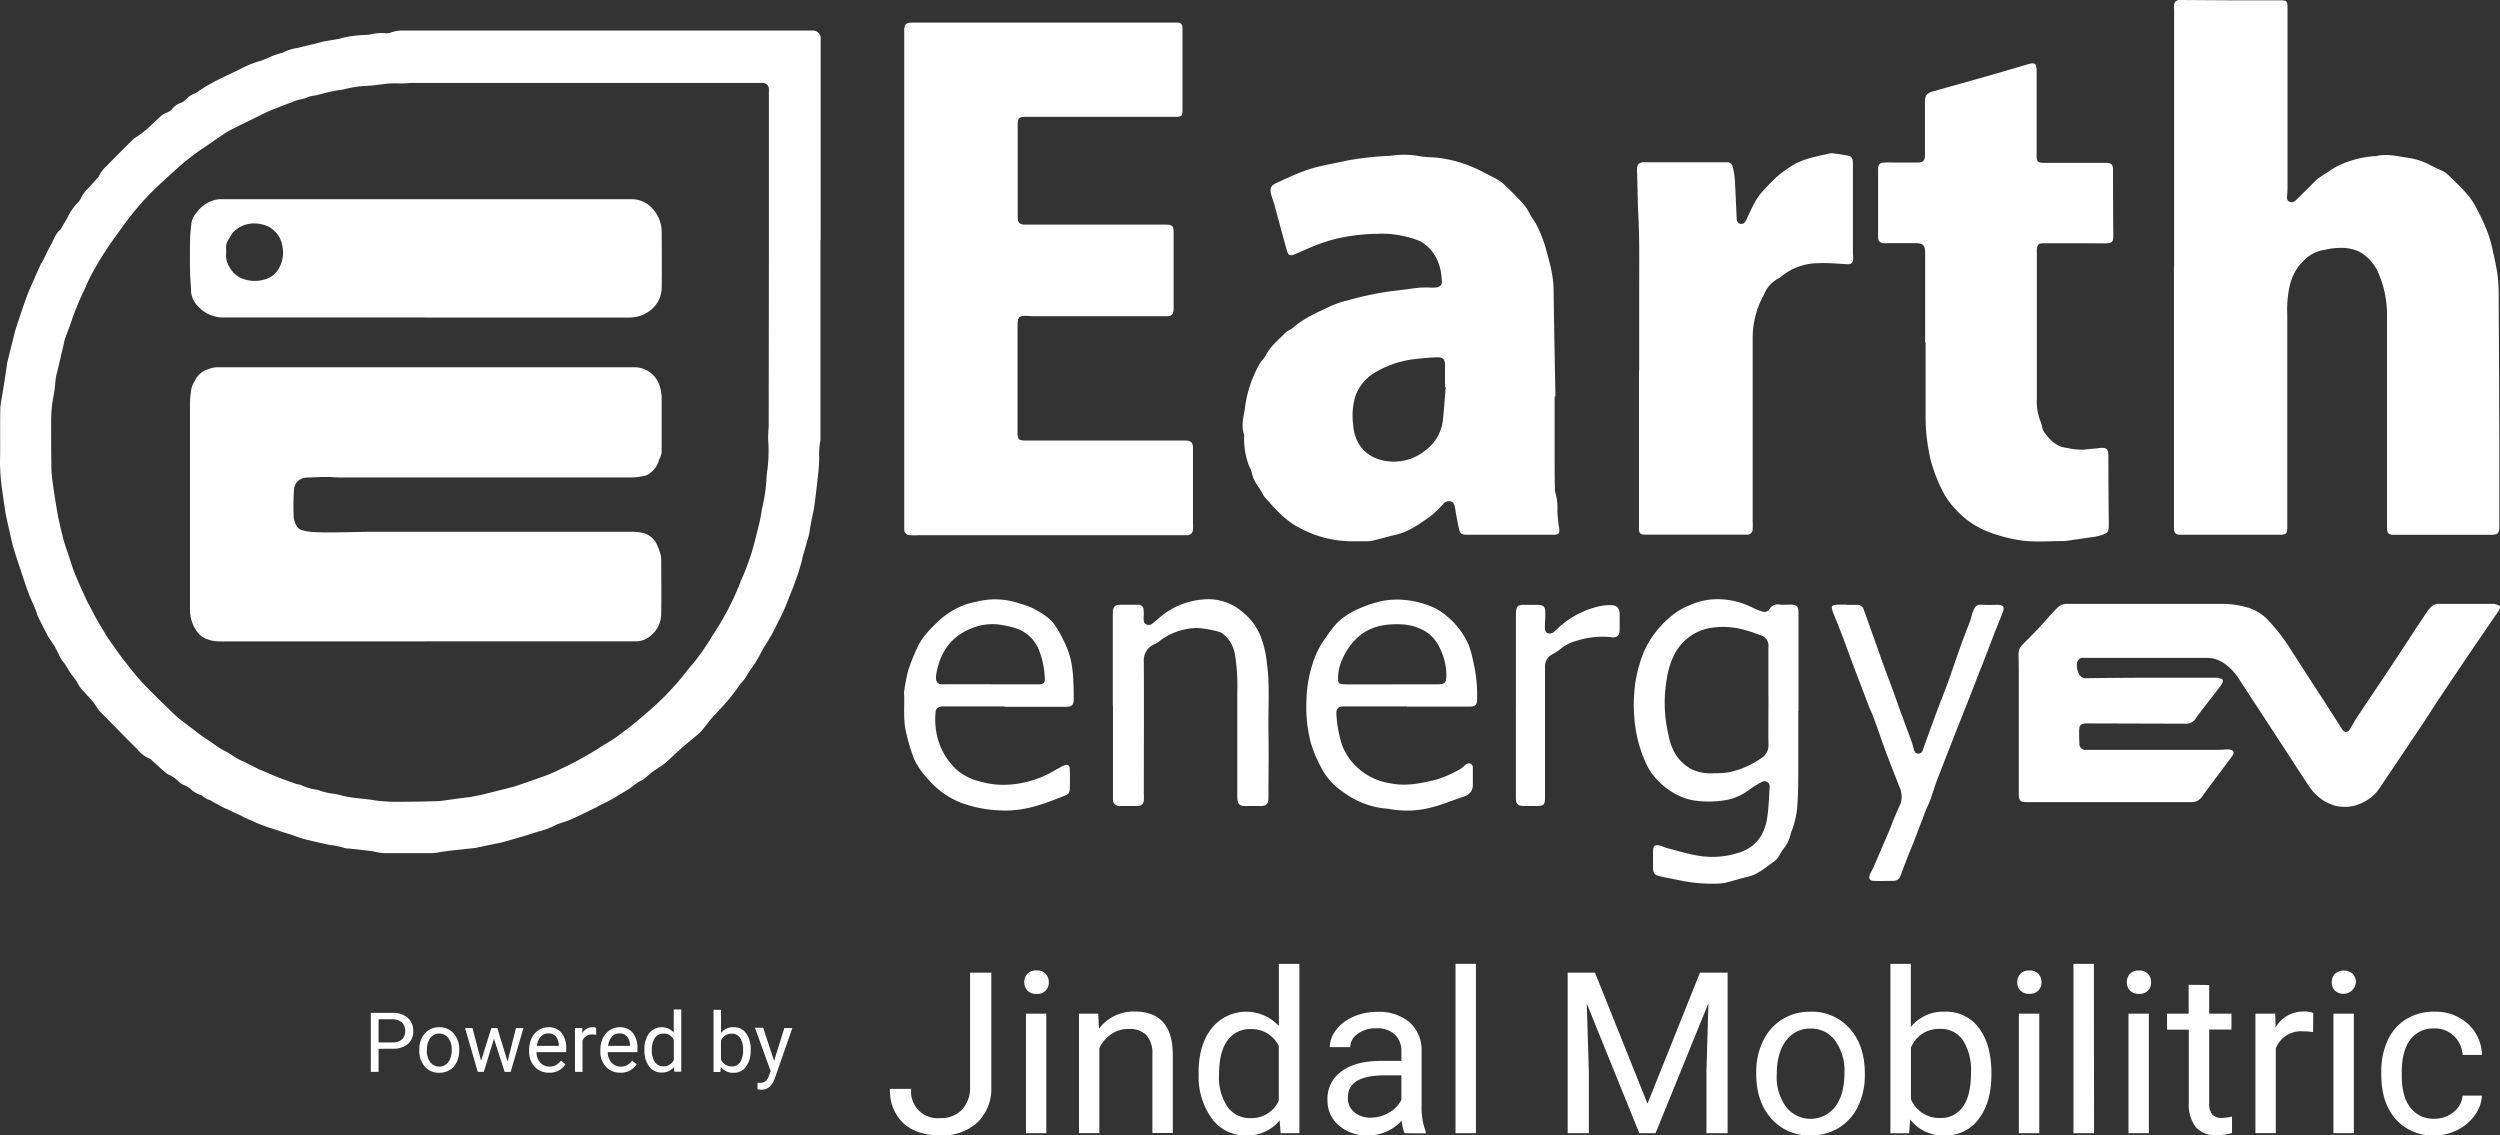 <?xml version="1.0" encoding="UTF-8"?>
<svg data-bbox="0 0 542.568 246.433" viewBox="0 0 542.57 246.43" xmlns="http://www.w3.org/2000/svg" data-type="color">
    <rect x="0" y="0" width="542.57" height="246.43" fill="#333333" stroke="none"/>
    <g>
        <path d="M178.06 52.09V94.7c.02.39 0 .79-.06 1.18-.2 1.16-.27 2.34-.21 3.51-.02 1.23-.1 2.46-.25 3.68-.24 2.24-.49 4.48-.8 6.71-.15 1.14-.45 2.26-.67 3.39-.11.56-.2 1.13-.3 1.7-.04.36-.09.72-.17 1.08-.48 1.75-1 3.48-1.48 5.22v.15c-.41 1.64-.92 3.26-1.52 4.85-.22.7-.48 1.39-.78 2.06-.57 1.43-1.11 2.88-1.74 4.29-.55 1.24-1.19 2.44-1.8 3.66-.31.64-.62 1.28-1 1.9s-.69 1.16-1.05 1.74c-.12.2-.28.38-.39.58-.6 1.08-1.14 2.19-1.79 3.23s-1.59 2.2-2.22 3.41c-.33.47-.7.92-1.1 1.33a46.167 46.167 0 0 1-4.14 5.21c-.48.48-.91 1-1.4 1.48-1.44 1.41-2.38 3.26-4 4.55-1 .82-2 1.64-3 2.51-1.27 1.12-2.5 2.31-3.77 3.44-.4.33-.83.64-1.27.91-.55.38-1.13.74-1.67 1.15s-1.08.91-1.63 1.36c-.09.09-.2.17-.32.23-.91.44-1.76 1-2.53 1.67-1 .73-2.18 1.3-3.22 2-1.05.65-2.14 1.22-3.27 1.71-.53.27-1 .6-1.58.86-1.65.81-3.29 1.62-5 2.37-.8.37-1.67.61-2.5.9-.23.07-.45.15-.66.25-1.06.58-2.18 1.03-3.35 1.34-1.31.36-2.6.81-3.9 1.2-1.46.43-2.91.85-4.38 1.25-.65.18-1.32.29-2 .43l-3.46.72c-.15.05-.3.08-.46.11l-5.46.59c-.7.08-1.39.2-2.09.29-.61.13-1.23.21-1.86.25H83.28c-.67-.05-1.34-.16-2-.31-.13-.02-.26-.06-.38-.1l-5.3-.6c-.26.01-.53-.02-.78-.09-1.02-.32-2.07-.54-3.14-.65-1.9-.42-3.79-.81-5.67-1.31-1.31-.35-2.56-.9-3.87-1.27s-2.47-.85-3.72-1.2c-1.37-.45-2.7-.98-4-1.61-.44-.18-.87-.36-1.3-.56s-.54-.31-.83-.44c-1-.46-2.07-.92-3.07-1.45-.12-.06-.27-.06-.38-.12L46.16 174c-.19-.14-.39-.26-.61-.35-.6-.19-1.16-.51-1.63-.92a.928.928 0 0 0-.42-.21c-.82-.27-1.57-.73-2.18-1.34-.38-.31-.81-.56-1.27-.75-.47-.17-.9-.43-1.25-.78a6.487 6.487 0 0 0-2.1-1.49c-.33-.16-.64-.36-.91-.61-1-.84-1.9-1.71-2.86-2.57-.11-.14-.26-.26-.43-.33a6.41 6.41 0 0 1-2.66-2c-2.65-2.62-5.24-5.3-7.86-7.94a9.51 9.51 0 0 1-1.4-1.87c-.47-.66-1-1.28-1.58-1.84-.34-.4-.69-.79-1.06-1.16-.5-.55-.91-1.17-1.23-1.84-.34-.53-.71-1.03-1.12-1.5-.31-.45-.59-.92-.88-1.38-.25-.45-.54-.89-.85-1.3-.4-.48-.73-1-1-1.56-.59-1.34-1.33-2.61-2.21-3.78a3.44 3.44 0 0 1-.42-.75c-.64-1.23-1.26-2.47-1.89-3.7-.08-.14-.15-.28-.2-.43-.44-1.6-1.26-3.1-1.84-4.6-.69-1.81-1.28-3.66-1.89-5.49-.49-1.47-1-2.94-1.42-4.41-.14-.42-.26-.85-.36-1.28-.43-1.87-.85-3.73-1.26-5.6-.14-.61-.23-1.23-.32-1.85-.18-1.17-.35-2.33-.5-3.5-.34-2.12-.52-4.26-.55-6.4.07-3.85 0-7.7.06-11.56 0-.33.02-.67.07-1 .18-1.34.43-2.6.63-3.85.27-1.63.5-3.26.75-4.89 0-.29.09-.57.15-.85l1.5-6c.25-1 .57-1.9.88-2.85.58-1.71 1.14-3.43 1.77-5.12.47-1.25 1-2.46 1.56-3.69.41-1 .84-1.91 1.27-2.86.04-.12.09-.24.15-.36.85-1.3 1.37-2.77 2.15-4.1.68-1.16 1-2.52 2.11-3.46.19-.22.34-.47.46-.73.3-.51.6-1 .91-1.54.06-.09.12-.18.17-.27.58-1.3 1.4-2.47 2.41-3.47.17-.19.32-.41.44-.64.41-.88.98-1.68 1.68-2.35.68-.73 1.35-1.47 2-2.2.15-.15.28-.32.37-.51.41-.83.97-1.57 1.67-2.17C25.1 34 27 32.09 29 30.15c.32-.25.65-.47 1-.67.69-.52 1.41-1 2-1.57 1-.92 2-1.9 3.06-2.83.3-.25.64-.44 1-.57.5-.17.95-.46 1.3-.85.51-.65 1.21-1.13 2-1.38.36-.15.69-.38.94-.68a5.5 5.5 0 0 1 2-1.32c.36-.18.69-.39 1-.64.53-.34 1-.68 1.58-1s.78-.44 1.16-.65c.07 0 .13-.11.19-.14l3-1.48 2.77-1.3c1.42-.78 2.93-1.4 4.49-1.85.84-.27 1.65-.6 2.44-1 .63-.25 1.28-.45 1.92-.66.15-.05.34 0 .46-.11 1.05-.53 2.18-.89 3.35-1.06 1.59-.42 3.21-.75 4.79-1.19s3.53-.54 5.22-1.06c1.48-.32 2.99-.5 4.5-.55.44 0 .89-.06 1.32-.15 1.1-.25 2.24-.33 3.36-.21.4 0 .79-.07 1.15-.23.77-.26 1.58-.38 2.4-.37h88.86c.94-.08 1.77.62 1.85 1.56v.02c.01.1.01.21 0 .31V52.1h-.05Zm-11.19 4.56V20c.02-.26.02-.53 0-.79a1.37 1.37 0 0 0-1.19-1.21 7.37 7.37 0 0 0-.94 0H89.52c-1 0-1.94.17-2.9.1-1.13-.05-2.25 0-3.37.15-1.2.13-2.39.33-3.59.38-1.6.06-3.19.29-4.74.69-.7.18-1.44.23-2.16.37s-1.38.29-2.06.46l-2.12.54c-.53.06-1.06.16-1.58.31-.61.3-1.27.5-1.94.61-.24.03-.47.09-.69.17-1.44.55-2.88 1.09-4.32 1.66-.73.28-1.45.58-2.17.9s-1.5.73-2.24 1.1c-1.72.84-3.44 1.67-5.14 2.53-.69.35-1.36.73-2 1.16-1.26.87-2.5 1.71-3.7 2.55-.8.54-1.62 1.06-2.39 1.65-1.17.89-2.35 1.77-3.43 2.75-2.24 2-4.47 4-6.61 6.16-1.41 1.46-2.75 3-4 4.6-1.28 1.59-2.4 3.3-3.63 4.93A73.325 73.325 0 0 0 20.17 59c-.6 1.07-1.13 2.17-1.59 3.31A65.456 65.456 0 0 0 15.74 69c-.48 1.52-1.09 3-1.63 4.49-.08.25-.14.5-.18.76-.47 2-.93 4-1.4 6-.14.58-.32 1.16-.41 1.76-.17 1.24-.21 2.51-.46 3.73-.38 1.9-.57 3.84-.56 5.78 0 3.46 0 6.92.06 10.38.06 1.12.17 2.24.35 3.35.11.86.24 1.72.37 2.57.22 1.37.45 2.74.69 4.1.11.62.26 1.23.4 1.84s.29 1.44.51 2.13c.33 1.48.78 2.94 1.34 4.35v.07c.47 1.41.88 2.85 1.44 4.23.79 1.94 1.68 3.84 2.54 5.74.3.64.68 1.24 1 1.88.84 1.68 1.77 3.32 2.78 4.91.26.42.48.87.76 1.28 1.1 1.56 2.17 3.15 3.34 4.66 1.31 1.7 2.63 3.41 4.09 5 2.17 2.3 4.47 4.49 6.73 6.72.6.58 1.24 1.13 1.9 1.64l3.94 3c.88.65 1.81 1.25 2.72 1.86.83.63 1.7 1.2 2.62 1.7 1.48.69 2.69 1.84 4.25 2.36.1 0 .18.11.28.15 1 .53 2 1 3.06 1.57.1.01.21.04.3.09 1.25.53 2.49 1.09 3.75 1.59s2.75 1 4.12 1.49c.15.04.31.06.46.08.16.02.31.07.46.13 1.08.53 2.25.86 3.45 1 .38.07.74.26 1.12.37.57.15 1.16.3 1.75.41.65.07 1.29.18 1.93.32 2.48.77 5.08.74 7.6 1.19 1.82.26 3.65.37 5.49.33 2.73 0 5.45-.06 8.18-.13.7-.04 1.41-.12 2.1-.24l2.8-.38c.86-.11 1.72-.19 2.57-.34 1.08-.2 2.16-.42 3.22-.69 2-.49 4-1 6-1.52h.07l3.56-1.24c1.33-.47 2.68-.91 4-1.44s2.48-1.13 3.7-1.72c.88-.42 1.74-.85 2.59-1.32s1.91-1.07 2.86-1.63c.61-.35 1.2-.73 1.79-1.11.25-.19.52-.36.79-.52 1.58-.86 3.08-1.87 4.48-3 2-1.42 3.79-3.05 5.65-4.62 2.11-1.84 4.1-3.83 5.93-5.95.94-1.05 1.79-2.19 2.68-3.29.33-.4.7-.77 1-1.18 1.33-1.68 2.56-3.44 3.68-5.27.88-1.46 1.85-2.86 2.66-4.36 1.43-2.5 2.67-5.1 3.71-7.79.27-.76.67-1.48.95-2.24.55-1.47 1.12-2.94 1.56-4.44.56-1.9 1-3.84 1.5-5.77.21-.81.35-1.64.5-2.46.07-.36.09-.73.18-1.09.44-1.78.73-3.59.87-5.42.07-.76.09-1.52.18-2.27.34-2.32.43-4.66.27-7-.03-.39-.03-.79 0-1.18 0-.73.1-1.46.1-2.19l.04-35.55Z" fill="#ffffff" data-color="1"/>
        <path d="M92.47 139.2H47.41c-.88-.03-1.76-.2-2.58-.52a4.592 4.592 0 0 1-2.39-2.1 7.918 7.918 0 0 1-1.21-4.31V87.61c.01-1.1.12-2.19.31-3.27.14-.53.35-1.04.63-1.51a.38.38 0 0 0 .09-.13 4.571 4.571 0 0 1 3-2.59c.55-.23 1.14-.37 1.74-.4h90.84a5.68 5.68 0 0 1 5.16 3.6c.39 1.01.59 2.07.6 3.15v11c.04.69-.1 1.38-.41 2-.08.14-.15.28-.18.44a5.153 5.153 0 0 1-2 2.82c-.29.25-.63.43-1 .52-.99.22-1.99.35-3 .39H74.06c-.84 0-1.68-.08-2.51-.11h-1.73l-2.67.1c-.31 0-.63.03-.94.07a2.751 2.751 0 0 0-2.41 2.72c-.13 1.96-.15 3.92-.06 5.88.09.68.32 1.33.67 1.91.19.34.49.61.85.75.65.23 1.32.38 2 .45 1 .11 2 .1 3.06.15h.79c3.51 0 7-.14 10.53-.14h55.44c.87-.01 1.73.08 2.57.29 1.36.37 2.47 1.35 3 2.66.26.57.47 1.17.65 1.77.13.4.19.82.2 1.24 0 3.9.08 7.81 0 11.71a6.194 6.194 0 0 1-3 5.41c-.72.45-1.54.68-2.39.69H92.47v.02Z" fill="#ffffff" data-color="1"/>
        <path d="M92.44 68.9H48.72A7.35 7.35 0 0 1 43 66.49a5.01 5.01 0 0 1-1.54-3.26c0-1.39-.19-2.77-.21-4.16-.04-2.28-.04-4.56 0-6.84 0-1.28.17-2.56.29-3.84.14-.81.51-1.55 1.06-2.16a6.988 6.988 0 0 1 4.4-2.91c.41-.07.83-.1 1.25-.09h88.63c1.68-.05 3.31.59 4.5 1.79a7.608 7.608 0 0 1 2.23 5.34c0 3.9.06 7.81 0 11.71.09 2.14-.91 4.19-2.66 5.43-1.24.9-2.72 1.39-4.25 1.41H92.44Zm-31-14.13c-.03-.78-.16-1.55-.38-2.3a5.866 5.866 0 0 0-2.57-3.16c-.83-.44-1.74-.71-2.68-.79a6.45 6.45 0 0 0-5.17 1.83c-.2.2-.36.44-.49.69-.17.27-.29.57-.48.82-.44.6-.65 1.33-.6 2.07.02.37.02.73 0 1.1-.08 1.14.23 2.27.9 3.2.55.93 1.37 1.67 2.35 2.13 1.71.72 3.62.8 5.38.21a4.997 4.997 0 0 0 3-2.66c.49-.97.74-2.05.73-3.14h.01Z" fill="#ffffff" data-color="1"/>
        <path d="M471.84 58V2.07c-.03-.32-.03-.63 0-.95 0-.61.49-1.11 1.1-1.12h.22l10.9.07h11.15c1 .05 1.19.23 1.24 1.2v39.67c0 .56-.05 1.12-.09 1.68s0 .9.48 1.13c.44.23.98.14 1.33-.21.12-.1.23-.21.34-.33 1.42-1.4 2.84-2.8 4.25-4.21.78-.61 1.6-1.16 2.46-1.65.99-.74 2.07-1.35 3.22-1.82 2.21-.93 4.55-1.48 6.94-1.65.12.02.24.02.36 0 2.19-.58 4.34 0 6.48.31 1.71.2 3.37.7 4.9 1.48 1 .55 2.08 1 3.1 1.49.42.23.81.51 1.15.85 1.42 1.4 2.89 2.76 4.2 4.27.79.95 1.46 2 2 3.11.86 1.62 1.63 3.29 2.3 5 .48 1.3.86 2.64 1.13 4 .41 1.82.82 3.66 1.07 5.52.16 1.47.23 2.94.21 4.42.06 10.5.11 21 .14 31.51v18.33c0 1.61-.26 1.89-1.86 1.89h-21.21c-.89 0-1.22-.31-1.3-1.2V68.37c.01-3.2-.65-6.37-1.95-9.3a9.661 9.661 0 0 0-4.1-4.47c-1.16-.52-2.42-.8-3.7-.81-1.01 0-2.01.08-3 .26-.2 0-.39.13-.59.14a7.862 7.862 0 0 0-4.71 2.34 10.73 10.73 0 0 0-3 5.24c-.5 2.09-.7 4.25-.6 6.4v46.25c0 1.37-.22 1.63-1.58 1.63h-21.66c-.89 0-1.24-.3-1.35-1.16V58h.03Z" fill="#ffffff" data-color="1"/>
        <path d="M196.24 60.36v-54c.06-1.07.38-1.39 1.48-1.45h57.74c.86 0 1.15.31 1.17 1.17s0 1.92 0 2.87v15.2c0 .93-.29 1.2-1.24 1.2h-32.83c-1.42 0-1.69.25-1.69 1.66v20.11c0 1.25.39 1.63 1.66 1.63h30.55c1.34 0 1.62.31 1.63 1.63v16.89c-.08 1-.45 1.35-1.44 1.36h-28.4c-.64.01-1.28-.01-1.91-.07-1.81-.07-2.13.24-2.12 2v23.35c0 1.44.25 1.7 1.78 1.7h34.62c1.22 0 1.68.42 1.67 1.64v16.16c.04.48.04.96 0 1.44.03.69-.5 1.28-1.19 1.31h-58.43c-.56.04-1.11.04-1.67 0-.69.06-1.31-.44-1.38-1.13V60.36Z" fill="#ffffff" data-color="1"/>
        <path d="M337.4 86v13.8c0 2.08 0 4.15.06 6.23-.02.28.01.55.09.82.38 1.35.53 2.75.45 4.15.06 1.2.18 2.39.37 3.57.16 1.16-.06 1.48-1.21 1.48h-18.9c-1 0-1.39-.23-1.61-1.23-.33-1.52-.6-3-.86-4.58-.1-.62-.24-1.19-.91-1.42-.59-.17-1.23.03-1.62.51-.79.9-1.64 1.74-2.56 2.51-2.42 1.74-4.83 3.54-7.83 4.23-1.63.38-3.24.85-4.87 1.24-.47.1-.94.16-1.42.16h-3c-4.01.02-7.96-.97-11.48-2.88-3.25-1.63-5.48-4.32-7.82-6.93-.76-1.74-2.29-3.08-2.58-5.08-.19-.57-.42-1.12-.7-1.65-.68-1.9-1.02-3.91-1-5.93.04-.23.04-.48 0-.71-.76-2.17.06-4.25.27-6.37a26.41 26.41 0 0 1 3-8.79c.17-.31.38-.61.61-.88.27-.29.52-.6.73-.94 1-2.1 2.8-3.47 4.33-5.07.46-.48 1.18-.68 1.69-1.12 2.34-2.07 5.18-3.28 8-4.61 1.23-.57 2.52-1.01 3.84-1.32 3.1-.88 6.26-1.55 9.46-2 2.06-.2 4.11-.54 6.17-.76.88-.05 1.75-.05 2.63 0 .4 0 .8-.02 1.19-.08.62-.08 1.07-.64 1-1.27V61c-.15-3.43-1.26-6.4-4.26-8.39-.34-.21-.7-.38-1.08-.51-2.78-1.03-5.73-1.5-8.69-1.36-2.47.03-4.94.29-7.37.75-1.72.33-3.41.8-5.06 1.41-1.8.64-3.53 1.46-5.29 2.22-1.18.51-1.58.37-1.92-.87-.9-3.23-1.75-6.47-2.64-9.7-.22-.81-.54-1.59-.74-2.4-.34-1.42 0-1.93 1.3-2.51s2.82-1.31 4.26-1.89c1.32-.57 2.68-1.04 4.06-1.42 2.32-.58 4.68-1 7-1.51 3.06-.55 6.15-.88 9.25-1 1.96-.31 3.95-.31 5.91 0 1.57.35 3.25.25 4.86.48 3.29.46 6.47 1.5 9.4 3.06 1.06.56 2.14 1.07 3.17 1.66.49.28.94.61 1.34 1 1.09 1 2.17 2.11 3.22 3.21.96.91 1.76 1.98 2.36 3.16.41.89 1.12 1.64 1.53 2.53.75 1.49 1.37 3.05 1.86 4.65.8 3 1.74 6 1.78 9.13.1 7.78.26 15.56.4 23.34l-.17-.04Zm-23.63-2h-.16v-4.65c0-1.4-.38-1.83-1.76-1.8s-2.87.17-4.29.33c-3.4.3-6.67 1.41-9.56 3.22a9.58 9.58 0 0 0-3.92 5.12c-.54 1.95-.67 3.99-.4 6 .33 4.81 3.6 7.69 8.15 7.94 2.75.18 5.45-.7 7.57-2.46a9.416 9.416 0 0 0 3.73-6.34c.26-2.39.43-4.87.63-7.33V84Z" fill="#ffffff" data-color="1"/>
        <path d="M417.81 74.28V54.87c0-1.69-.45-2.09-2.17-2.1h-5.87c-.36.03-.71.03-1.07 0-.62-.01-1.11-.52-1.1-1.14v-15c.06-1 .36-1.3 1.31-1.35s1.84 0 2.76 0h4.43c1.28 0 1.67-.39 1.67-1.65V22.29c0-1.51.27-2 1.7-2.44 3.88-1.11 7.76-2.18 11.64-3.28 2.95-.84 5.9-1.71 8.85-2.58 1.72-.51 2.05-.28 2.05 1.55v18.33c0 1.19.32 1.47 1.52 1.47h13.66c1 .06 1.36.37 1.4 1.38v1.2c0 4.47.02 8.94.05 13.42 0 1.07-.29 1.42-1.41 1.46s-2 0-3 0h-10.78c-1 0-1.28.29-1.39 1.25-.02.33-.02.67 0 1v31.5c-.1 1.71.18 3.42.83 5 .14.37.25.76.33 1.15.05.31.15.62.3.9 1.27 1.79 2.68 3.37 5.08 3.61 1.23.29 2.5.42 3.77.37.83-.12 1.66-.16 2.49-.25.24 0 .48-.08.72-.1 1.66-.14 2 .17 2 1.83 0 4.75.03 9.5.09 14.25 0 2.25 0 2.35-2.17 3-.54.14-1.09.23-1.64.29l-5.67.82h-.24c-3.38 0-6.78.35-10.15-.27-2.2-.38-4.35-.98-6.43-1.79a18.437 18.437 0 0 1-6.75-4.61 16.894 16.894 0 0 1-2.89-3.93 33.084 33.084 0 0 1-2.72-7c-.74-3.11-1.11-6.29-1.1-9.49v-16l-.1-.05Z" fill="#ffffff" data-color="1"/>
        <path d="M457.65 174.09H440c-1.57 0-1.87-.29-1.87-1.9v-24c0-2.08 0-4.15-.05-6.23-.02-.75.27-1.47.8-2 1.13-1.13 2.26-2.26 3.36-3.42s2.19-2.43 3.29-3.64c.32-.35.65-.68 1-1 .57-.58 1.35-.88 2.16-.84h33.39c1.76-.02 3.51.2 5.21.65 1.79.44 3.43 1.36 4.74 2.65 2.17 2.29 4.08 4.81 5.7 7.52.82 1.22 1.6 2.48 2.4 3.72 2.71 4.18 5.45 8.35 8.11 12.57.63 1 1.39.83 1.86-.06.65-1.19 1.35-2.34 2.12-3.46 2.25-3.39 4.54-6.75 6.78-10.14 2.54-3.83 5-7.67 7.58-11.5.27-.4.56-.77.88-1.13.47-.56 1.17-.87 1.9-.83h11.97c.39.15.9.2 1.14.48s0 .81-.28 1.18c-2.24 3.25-4.47 6.51-6.69 9.77-2 2.97-4 5.95-6 8.93-1.55 2.33-3 4.69-4.59 7-2.79 4.18-5.6 8.35-8.41 12.52a8.62 8.62 0 0 1-3.54 3.15 8.575 8.575 0 0 1-6.24.76 9.915 9.915 0 0 1-5.44-4c-1.52-2.2-2.94-4.46-4.4-6.7l-5.76-8.82c-1.77-2.71-3.55-5.4-5.29-8.12-.81-1.25-1.85-2.33-3.06-3.18a6.398 6.398 0 0 0-3.8-1.24h-26.19c-.28-.02-.56-.02-.84 0-.63.04-1.13.54-1.17 1.17-.12.88.08 1.77.55 2.52.3.49.85.77 1.42.72 4-.05 8-.09 12-.1h16.17c.16-.03.32-.03.48 0 .35.13.87.22 1 .47.06.38-.05.76-.29 1.05-1.29 1.73-2.63 3.42-3.94 5.13-.56.73-1.13 1.45-1.64 2.21-.44.68-1.19 1.1-2 1.11h-1.32L453 157c-1.42 0-1.78.36-1.77 1.76 0 .88 0 1.76.06 2.63-.05.71.49 1.31 1.19 1.36.09 0 .18 0 .27-.01h27.78c.8 0 1.59 0 2.39-.07.33-.03.67-.03 1 0 .84.13 1.07.68.57 1.36l-2.28 3.07c-1.43 1.92-2.88 3.82-4.28 5.77a2.73 2.73 0 0 1-2.44 1.21h-17.84Z" fill="#ffffff" data-color="1"/>
        <path d="M355.75 80.42V62.21c0-5.23.08-10.46-.19-15.68-.15-3-.16-6-.26-9-.03-.33-.03-.67 0-1 .07-.88.4-1.22 1.25-1.32h18.21c.62-.04 1.17.39 1.29 1 .21.85.36 1.72.44 2.59.17 2.82.29 5.65.41 8.48 0 .6.14 1.14.82 1.3.53.13 1-.2 1.34-1 .58-1.22 1.12-2.47 1.77-3.66.46-.83 1.02-1.62 1.65-2.33 1-1.1 2-2.14 3.09-3.17.89-.78 1.84-1.49 2.85-2.12 2.62-1.85 5.66-2.29 8.63-3 .31-.06.64-.06.95 0 1 .13 2 .29 3 .46.8.14 1.11.55 1.13 1.56V54.8c0 .44.06.88.06 1.32 0 .92-.39 1.27-1.34 1.22-2-.1-4.06-.32-6.08-.22-2.98-.03-5.88.99-8.18 2.88-.14.14-.3.26-.48.35-1.52.76-2.7 2.07-3.31 3.65a19.322 19.322 0 0 0-2.42 9v40.12c.03.52.03 1.04 0 1.56.08.67-.39 1.28-1.06 1.36h-22.07c-1.35 0-1.58-.27-1.55-1.63v-34h.05Z" fill="#ffffff" data-color="1"/>
        <path d="M390.28 154.3v11.62c0 3.23 0 6.47-.26 9.69-.2 1.46-.53 2.89-1 4.28-.1.38-.33.73-.4 1.12a7.592 7.592 0 0 1-1.62 3.29c-.67.87-1 2-2 2.68-1.74 1.22-3.33 2.7-5.48 3.24-1.7.42-3.38.94-5.08 1.37-.55.11-1.1.17-1.66.18-2.95.1-5.9-.18-8.78-.83-1.25-.24-2.51-.48-3.75-.77s-1.46-.68-1.49-1.84 0-2.47 0-3.71c0-1 .45-1.37 1.45-1.11.58.15 1.12.43 1.7.58 2.2.56 4.38 1.26 6.61 1.61 3.08.53 6.25.27 9.21-.76 3.56-1.26 5.28-4 5.81-7.52.32-2.17.38-4.37.52-6.55a1.142 1.142 0 0 0-1.78-1.12c-.99.51-1.93 1.1-2.82 1.77-1.28.95-2.73 1.63-4.28 2-2.3.47-4.67.56-7 .28-1.31-.16-2.58-.53-3.77-1.09-2.36-1.1-4.41-2.78-5.93-4.9-.56-.77-1.03-1.61-1.4-2.49a28.77 28.77 0 0 1-2.4-9.82c-.13-1.7-.13-3.4 0-5.1.22-3.27 1.01-6.47 2.33-9.47 1.48-3.07 3.68-5.73 6.41-7.76.95-.72 2-1.31 3.12-1.74 1.88-.89 3.92-1.36 6-1.39 2.69-.02 5.34.59 7.74 1.8.65.32 1.31.6 2 .82.64.32 1.42.1 1.79-.52a1.99 1.99 0 0 1 2.15-.92c.76.04 1.52.04 2.28 0 1.49 0 1.82.35 1.82 1.84v21.24h-.04Zm-6.49-3.1v-10.78c.16-1.11-.51-2.17-1.58-2.51-1.16-.42-2.32-.87-3.51-1.17-2.54-.75-5.22-.88-7.82-.4-2.96.6-5.54 2.41-7.11 5-1.03 1.8-1.7 3.79-2 5.84-.75 4.14-.62 8.39.37 12.48.27 1.54.84 3.01 1.69 4.32.89 1.33 2.12 2.4 3.56 3.09 1.48.62 3.08.87 4.68.74 1.15.03 2.31-.05 3.44-.26 2.41-.57 4.7-1.58 6.73-3a3.286 3.286 0 0 0 1.57-3c-.06-3.41 0-6.88 0-10.35h-.02Z" fill="#ffffff" data-color="1"/>
        <path d="M305.37 153.31h-13.89c-1.11.09-1.49.52-1.44 1.62.11 2.44.57 4.84 1.36 7.15a16.1 16.1 0 0 0 1.66 2.87c.13.16.26.31.4.45 2.11 2.49 5.05 4.12 8.27 4.6 3.45.71 6.72 0 10-.8 1.78-.57 3.5-1.32 5.13-2.25.37-.23.7-.5 1-.82.38-.32.78-.61 1.29-.38s.5.68.5 1.13v3.35c.07 1.2-.7 2.29-1.86 2.62-2.23.73-4.41 1.66-6.68 2.26-3.05.87-6.25 1.04-9.37.5-.51-.1-1-.13-1.54-.19-2.42-.3-4.75-1.09-6.86-2.32-1.1-.64-2.14-1.37-3.12-2.18a13.588 13.588 0 0 1-3.54-4.46c-.96-1.75-1.72-3.6-2.27-5.52-.71-2.87-1.01-5.82-.88-8.77.05-3.07.6-6.11 1.64-9 .62-1.73 1.49-3.36 2.59-4.83.74-1.12 1.56-2.19 2.46-3.2 1.25-1.18 2.69-2.14 4.26-2.84 1.37-.64 2.79-1.17 4.25-1.56 1.95-.55 3.98-.74 6-.54 1.75.14 3.47.52 5.12 1.13 1.55.53 2.98 1.36 4.21 2.44 2.04 1.68 3.65 3.82 4.7 6.25.44 1.2.77 2.43 1 3.68.59 2.48.87 5.03.82 7.58v.72c-.09 1-.49 1.34-1.47 1.35h-13.76l.02-.04Zm-3.37-4.79h10c1.54 0 1.91-.36 1.89-1.91.01-2.09-.48-4.14-1.43-6a8.418 8.418 0 0 0-2.89-3.45 11.042 11.042 0 0 0-5.44-1.66c-3.52-.15-6.93.4-9.65 3-.49.46-.94.96-1.35 1.49-.89 1.17-1.61 2.47-2.12 3.85-.42 1.12-.63 2.3-.62 3.49 0 .84.21 1.08 1 1.15.48.04.95.06 1.43.05H302Z" fill="#ffffff" data-color="1"/>
        <path d="M218 153.31h-13.4c-1.09.06-1.55.46-1.58 1.53-.08 1.08-.06 2.16.07 3.23.4 3.57 2.12 6.86 4.82 9.23 1.35 1.07 2.92 1.84 4.59 2.25 2.03.62 4.15.87 6.27.75 3.08-.17 6.08-.98 8.83-2.38l2.71-1.5c.24-.15.5-.26.77-.34.67-.19 1 0 1.08.69.07 1.56.07 3.11 0 4.67-.04.57-.44 1.06-1 1.2-3.64 1.46-7.28 2.9-11.23 3.2-1.19.09-2.4.09-3.59 0-2.71-.16-5.38-.72-7.92-1.67a18.312 18.312 0 0 1-6.84-4.89 16.994 16.994 0 0 1-3.11-4.36c-.7-1.78-1.27-3.61-1.7-5.47-.79-2.86-.46-5.79-.54-8.69-.03-.24-.03-.47 0-.71.2-1.54.5-3.07.88-4.57.54-1.62 1.17-3.21 1.9-4.76 1.08-2.52 3-4.34 5-6.23 1.52-1.35 3.27-2.42 5.17-3.15.86-.33 1.74-.57 2.65-.72 3.14-.84 6.46-.7 9.53.38.96.26 1.9.59 2.81 1 1.78 1 3.67 2 4.84 3.8 1.12 1.69 2.05 3.5 2.78 5.39 1.25 3.42 1.2 7 1.24 10.51 0 1.33-.42 1.7-1.74 1.7H218v-.09Zm-3-4.79h10.42c1.11 0 1.39-.32 1.33-1.35-.07-2.03-.48-4.04-1.21-5.94a8.11 8.11 0 0 0-4.4-4.63c-1.15-.43-2.34-.74-3.56-.93-2.29-.44-4.66-.18-6.81.73-4.56 1.83-6.9 5.43-7.61 10.19-.04.28-.04.55 0 .83.03.59.49 1.06 1.08 1.09.28.02.56.02.84 0H215Z" fill="#ffffff" data-color="1"/>
        <path d="M241.51 153.12v-20.36c.09-1.09.5-1.49 1.58-1.51h3.83c.63-.08 1.2.37 1.28 1v.14c.04.6.04 1.19 0 1.79 0 .54 0 1.07.58 1.34.49.22 1.07.1 1.44-.29.41-.32.82-.63 1.21-1a16.3 16.3 0 0 1 9.51-4.11c3.18-.37 6.37.63 8.77 2.75 1.92 1.52 3.35 3.57 4.12 5.89.58 1.67.96 3.4 1.12 5.16.68 4.86.25 9.73.34 14.58s0 9.66 0 14.49c0 1.58-.47 2-2 1.94h-2.51c-1.8.08-2.25-.33-2.25-2.08V150c.08-2.68-.09-5.36-.52-8a7.102 7.102 0 0 0-2.6-4.44c-.21-.18-.46-.32-.73-.4-1.6-.48-3.25-.77-4.92-.87-2.94.06-5.78 1.05-8.11 2.84-.3.26-.64.47-1 .64a3.78 3.78 0 0 0-2.41 3.86c.06 9.54 0 19.08 0 28.62.03.48.03.96 0 1.44 0 .68-.56 1.24-1.24 1.24h-3.93c-.76.08-1.45-.47-1.53-1.23v-20.58h-.03Z" fill="#ffffff" data-color="1"/>
        <path d="M400.76 131.27h2.16c.75-.1 1.45.4 1.6 1.14 1.49 4.17 3 8.35 4.46 12.51.65 1.79 1.38 3.56 2 5.35.45 1.2.84 2.41 1.28 3.61.88 2.39 1.78 4.78 2.65 7.17.19.52.3 1.08.45 1.61s.4.89 1 .9c.46 0 .86-.32.94-.77l1.94-5.4c.42-1.16.84-2.32 1.28-3.47.75-2 1.56-3.92 2.27-5.91 1-2.85 2-5.73 3-8.59.56-1.57 1.22-3.11 1.79-4.68.25-.67.35-1.39.62-2.06.57-1.43 1.05-1.5 2.14-1.42s2.16 0 3.23 0c1.24.05 1.51.45 1.09 1.6s-.94 2.37-1.41 3.55l-.1.21c-.76 2-1.53 4-2.3 6-.37 1-.76 1.93-1.14 2.89l-1.8 4.64c-1.23 3.11-2.45 6.21-3.68 9.32-1.26 3.23-2.55 6.45-3.78 9.69-.56 1.45-1 3-1.5 4.41-.23.64-.58 1.23-.82 1.86-1 2.49-1.9 5-2.86 7.47-.24.63-.54 1.24-.79 1.88-.68 1.73-1.36 3.47-2 5.22-.17.68-.78 1.16-1.48 1.17-1.48 0-3 .07-4.43 0-.77 0-1.08-.59-.76-1.36.21-.51.53-1 .75-1.49 1.24-2.85 2.47-5.7 3.68-8.56.27-.62.45-1.28.71-1.9.48-1.14 1-2.26 1.49-3.39.44-1.26.35-2.64-.26-3.83-.56-1.45-1.14-2.89-1.7-4.34-.69-1.78-1.39-3.56-2-5.35s-1.23-3.53-1.88-5.29c-.25-.71-.62-1.38-.89-2.08-1.15-2.97-2.28-5.95-3.41-8.93-.8-2.12-1.56-4.27-2.36-6.39-.62-1.64-1.27-3.27-1.94-4.89-.8-1.93-.65-2.18 1.46-2.14h1.32l-.02.04Z" fill="#ffffff" data-color="1"/>
        <path d="M329 153.11v-19.64c0-2 .32-2.28 2.32-2.19h2.39c1.32 0 1.7.45 1.66 1.76 0 1-.05 2-.08 3 0 .53 0 1.07.54 1.36.54.21 1.15.06 1.53-.37.28-.23.55-.47.8-.73a19.34 19.34 0 0 1 8.87-4.7c.89-.21 1.81-.29 2.73-.26 1.23.06 1.75.72 1.75 2v3.24c0 1.37-.51 1.88-1.83 1.7-2.51-.26-5.05 0-7.45.77-1.32.34-2.55.96-3.6 1.83-.54.43-1.12.8-1.73 1.12-.98.51-1.6 1.52-1.59 2.63V173c0 1.7-.25 1.92-1.95 1.92h-2.52c-1.44 0-1.85-.36-1.85-1.83v-19.98Z" fill="#ffffff" data-color="1"/>
        <path d="M82.16 227.62v5h-1.68v-12.8h4.72c1.19-.07 2.37.31 3.29 1.07.8.72 1.23 1.76 1.19 2.84.07 1.08-.36 2.14-1.17 2.87-.95.73-2.14 1.08-3.33 1l-3.02.02Zm0-1.38h3c.75.05 1.48-.18 2.07-.64.5-.48.77-1.16.72-1.85.03-.68-.23-1.35-.72-1.83-.55-.49-1.27-.74-2-.71h-3.07v5.03Z" fill="#ffffff" data-color="1"/>
        <path d="M91 227.78c-.02-.87.17-1.73.55-2.51a4.057 4.057 0 0 1 3.77-2.33c1.2-.04 2.35.45 3.14 1.35.84 1 1.27 2.27 1.2 3.57v.14c.01.86-.17 1.71-.53 2.49-.33.71-.86 1.31-1.52 1.72-.69.42-1.48.63-2.28.61-1.19.04-2.34-.45-3.13-1.34a5.14 5.14 0 0 1-1.2-3.58v-.12Zm1.64.2c-.05.9.21 1.8.73 2.54a2.474 2.474 0 0 0 3.93 0c.53-.8.79-1.76.73-2.72.05-.9-.21-1.79-.74-2.53a2.47 2.47 0 0 0-3.92 0c-.53.81-.77 1.77-.7 2.73l-.03-.02Z" fill="#ffffff" data-color="1"/>
        <path d="m110.15 230.39 1.83-7.27h1.62l-2.77 9.51h-1.31l-2.32-7.21-2.2 7.21h-1.31l-2.76-9.51h1.61l1.87 7.12 2.22-7.12h1.31l2.21 7.27Z" fill="#ffffff" data-color="1"/>
        <path d="M119.2 232.8c-1.18.05-2.33-.42-3.15-1.27a4.744 4.744 0 0 1-1.21-3.39v-.3c-.02-.87.17-1.74.54-2.53.33-.71.86-1.31 1.51-1.74.63-.41 1.36-.63 2.11-.63 1.1-.06 2.16.39 2.88 1.22a5.274 5.274 0 0 1 1 3.5v.68h-6.44c-.02.83.27 1.64.82 2.27.5.57 1.24.89 2 .87.51.02 1.02-.11 1.46-.36.39-.24.73-.56 1-.93l1 .78a4 4 0 0 1-3.52 1.83Zm-.2-8.52c-.63-.01-1.23.25-1.65.71-.48.56-.77 1.26-.83 2h4.76v-.12c0-.7-.23-1.37-.66-1.92-.41-.46-1.01-.71-1.62-.67Z" fill="#ffffff" data-color="1"/>
        <path d="M129.39 224.58c-.26-.04-.53-.07-.8-.07a2.13 2.13 0 0 0-2.17 1.37v6.75h-1.63v-9.51h1.58v1.1c.46-.81 1.33-1.31 2.27-1.28.25-.01.49.03.72.12l.03 1.52Z" fill="#ffffff" data-color="1"/>
        <path d="M134.66 232.8c-1.18.05-2.33-.42-3.15-1.27a4.744 4.744 0 0 1-1.21-3.39v-.3c-.02-.87.17-1.74.54-2.53.33-.71.86-1.31 1.51-1.74.63-.41 1.36-.63 2.11-.63 1.1-.06 2.16.39 2.88 1.22a5.274 5.274 0 0 1 1 3.5v.68h-6.44c-.02.83.27 1.64.82 2.27.5.57 1.24.89 2 .87.51.02 1.02-.11 1.46-.36.39-.24.73-.56 1-.93l1 .78a4 4 0 0 1-3.52 1.83Zm-.2-8.52c-.63-.01-1.23.25-1.65.71-.48.56-.77 1.26-.83 2h4.76v-.12c0-.7-.23-1.37-.66-1.92-.41-.46-1.01-.71-1.62-.67Z" fill="#ffffff" data-color="1"/>
        <path d="M139.86 227.79c-.07-1.25.28-2.49 1-3.52a3.52 3.52 0 0 1 4.96-.56c.14.11.28.24.4.37v-5h1.63v13.5h-1.49l-.08-1c-.67.8-1.68 1.24-2.72 1.19-1.06.02-2.07-.49-2.69-1.35a5.608 5.608 0 0 1-1-3.53v-.1Zm1.61.19c-.05.89.18 1.78.67 2.53.42.6 1.11.94 1.84.91.97.04 1.86-.51 2.26-1.39v-4.36a2.37 2.37 0 0 0-2.24-1.35c-.74-.03-1.44.32-1.86.92-.51.83-.74 1.79-.67 2.76v-.02Z" fill="#ffffff" data-color="1"/>
        <path d="M162.91 228c.06 1.24-.29 2.47-1 3.5a3.2 3.2 0 0 1-2.69 1.32c-1.08.06-2.12-.42-2.79-1.27l-.08 1.1h-1.49v-13.5h1.62v5c.66-.81 1.67-1.26 2.72-1.22 1.07-.04 2.08.45 2.72 1.31a5.799 5.799 0 0 1 1 3.59v.17Zm-1.64-.19c.06-.9-.17-1.79-.64-2.56-.41-.6-1.11-.95-1.84-.91-1.01-.04-1.94.56-2.32 1.5v4.11c.4.93 1.32 1.52 2.33 1.49.72.03 1.41-.31 1.82-.9.5-.83.72-1.79.65-2.75v.02Z" fill="#ffffff" data-color="1"/>
        <path d="m168 230.25 2.22-7.13h1.74l-3.83 11c-.59 1.59-1.53 2.38-2.82 2.38H165l-.6-.11V235h.44c.45.03.9-.09 1.28-.33.38-.32.64-.74.77-1.22l.36-1-3.4-9.4h1.78l2.37 7.2Z" fill="#ffffff" data-color="1"/>
        <path d="M210.52 211.09h4.62v24.68c.16 2.92-.93 5.76-3 7.82a11.242 11.242 0 0 1-8 2.83c-3.46 0-6.16-.89-8.09-2.66-2-1.94-3.05-4.66-2.89-7.44h4.59c-.33 3.18 1.98 6.02 5.15 6.34.41.04.83.04 1.24 0a6.16 6.16 0 0 0 4.61-1.8 6.948 6.948 0 0 0 1.78-5v-24.77Z" fill="#ffffff" data-color="1"/>
        <path d="M222.3 213.18c-.02-.67.21-1.32.65-1.82a2.46 2.46 0 0 1 2-.74c.74-.06 1.48.21 2 .74.45.5.69 1.15.67 1.82.07 1.32-.95 2.45-2.27 2.52h-.37c-.74.07-1.47-.2-2-.72-.45-.49-.69-1.13-.68-1.79Zm4.78 32.76h-4.42V220h4.42v25.94Z" fill="#ffffff" data-color="1"/>
        <path d="m238.35 220 .15 3.26a9.412 9.412 0 0 1 7.75-3.73c5.47 0 8.23 3.09 8.28 9.26v17.11h-4.43v-17.1c.11-1.49-.35-2.97-1.28-4.14a5.124 5.124 0 0 0-3.91-1.34c-1.35-.02-2.67.38-3.78 1.15-1.09.77-1.96 1.8-2.54 3v18.45h-4.42V220h4.18Z" fill="#ffffff" data-color="1"/>
        <path d="M260.13 232.77c0-4 .94-7.19 2.82-9.58 3.31-4.15 9.37-4.83 13.52-1.52.39.31.75.64 1.08 1.01v-13.5H282v36.76h-4.07l-.21-2.78a9.005 9.005 0 0 1-7.4 3.26 8.83 8.83 0 0 1-7.33-3.69c-2-2.8-3-6.19-2.84-9.62l-.02-.34Zm4.43.51c-.14 2.43.5 4.85 1.82 6.89a5.865 5.865 0 0 0 5 2.49 6.45 6.45 0 0 0 6.15-3.78V227a6.508 6.508 0 0 0-6.1-3.66c-2.01-.08-3.92.87-5.07 2.52-1.2 1.65-1.8 4.14-1.8 7.42Z" fill="#ffffff" data-color="1"/>
        <path d="M304.83 245.94c-.34-.87-.55-1.79-.62-2.73a9.877 9.877 0 0 1-7.37 3.21c-2.29.09-4.53-.69-6.28-2.17a7.01 7.01 0 0 1-2.46-5.49 7.288 7.288 0 0 1 3.08-6.28c2.05-1.5 4.93-2.24 8.65-2.24h4.31v-2c.07-1.37-.43-2.71-1.39-3.69a5.57 5.57 0 0 0-4.09-1.38c-1.43-.06-2.84.37-4 1.2-.98.64-1.59 1.72-1.61 2.89h-4.45c.03-1.37.51-2.68 1.38-3.74a9.287 9.287 0 0 1 3.73-2.86c1.63-.71 3.4-1.07 5.18-1.05 2.53-.15 5.02.65 7 2.23a8.098 8.098 0 0 1 2.64 6.16v11.92c-.08 1.93.23 3.86.9 5.67v.39l-4.6-.04Zm-7.34-3.38c1.38 0 2.74-.37 3.94-1.07a6.538 6.538 0 0 0 2.71-2.8v-5.32h-3.47c-5.43 0-8.15 1.59-8.14 4.77a4 4 0 0 0 1.39 3.25c1.01.81 2.28 1.22 3.57 1.17Z" fill="#ffffff" data-color="1"/>
        <path d="M320.32 245.94h-4.43v-36.76h4.43v36.76Z" fill="#ffffff" data-color="1"/>
        <path d="m346.16 211.09 11.39 28.43 11.39-28.43h6v34.85h-4.59v-13.57l.43-14.65-11.48 28.22h-3.52l-11.41-28.15.45 14.58v13.57h-4.59v-34.85h5.93Z" fill="#ffffff" data-color="1"/>
        <path d="M381.15 232.75c-.04-2.36.47-4.71 1.49-6.84.91-1.93 2.36-3.56 4.17-4.69 1.83-1.12 3.94-1.69 6.09-1.65 3.25-.12 6.39 1.23 8.55 3.66 2.18 2.44 3.27 5.69 3.27 9.74v.31c.04 2.34-.46 4.66-1.45 6.78-.9 1.92-2.34 3.55-4.14 4.68a11.445 11.445 0 0 1-6.19 1.68c-3.25.11-6.38-1.24-8.53-3.67-2.17-2.44-3.26-5.67-3.26-9.69v-.31Zm4.45.53c-.13 2.46.58 4.9 2 6.91 2.28 2.95 6.53 3.5 9.48 1.22.46-.35.87-.76 1.22-1.22 1.33-1.77 2-4.23 2-7.41.12-2.46-.58-4.89-2-6.9a6.392 6.392 0 0 0-5.37-2.65c-2.08-.05-4.06.92-5.29 2.61-1.36 1.72-2.04 4.2-2.04 7.44Z" fill="#ffffff" data-color="1"/>
        <path d="M432.19 233.28c0 3.95-.91 7.12-2.73 9.53a8.727 8.727 0 0 1-7.32 3.61 8.991 8.991 0 0 1-7.59-3.47l-.21 3h-4.07v-36.77h4.43v13.71a8.983 8.983 0 0 1 7.39-3.32 8.768 8.768 0 0 1 7.41 3.56c1.79 2.38 2.69 5.63 2.69 9.76v.39Zm-4.43-.51c.15-2.46-.46-4.9-1.74-7a5.763 5.763 0 0 0-5-2.47 6.491 6.491 0 0 0-6.29 4.07v11.2a6.678 6.678 0 0 0 6.34 4.07c1.96.08 3.83-.85 4.95-2.47 1.16-1.63 1.74-4.09 1.74-7.4Z" fill="#ffffff" data-color="1"/>
        <path d="M437.79 213.18c-.02-.67.22-1.32.66-1.82.51-.52 1.22-.8 1.95-.74.74-.07 1.48.21 2 .74.45.5.69 1.15.67 1.82.02.66-.22 1.3-.67 1.79-.53.52-1.26.78-2 .72-.72.05-1.43-.21-1.95-.72-.44-.49-.68-1.13-.66-1.79Zm4.79 32.76h-4.43V220h4.43v25.94Z" fill="#ffffff" data-color="1"/>
        <path d="M454.47 245.94H450v-36.76h4.43l.04 36.76Z" fill="#ffffff" data-color="1"/>
        <path d="M461.58 213.18c-.02-.67.21-1.32.65-1.82.51-.52 1.22-.8 1.95-.74.74-.06 1.48.21 2 .74.45.5.69 1.15.67 1.82.07 1.32-.95 2.45-2.27 2.52h-.37c-.72.05-1.43-.21-1.95-.72-.45-.49-.69-1.13-.68-1.79Zm4.78 32.76h-4.42V220h4.42v25.94Z" fill="#ffffff" data-color="1"/>
        <path d="M479.45 213.77V220h4.84v3.43h-4.84v16.07c-.06.83.17 1.66.65 2.34.58.58 1.39.87 2.2.78.71-.03 1.42-.13 2.11-.29v3.57c-1.11.31-2.25.47-3.4.48-1.69.12-3.34-.54-4.48-1.8a7.77 7.77 0 0 1-1.5-5.1v-16.01h-4.72V220H475v-6.27l4.45.04Z" fill="#ffffff" data-color="1"/>
        <path d="M502 224c-.72-.12-1.45-.18-2.18-.17a5.83 5.83 0 0 0-5.91 3.71v18.38h-4.42V220h4.3l.07 3a6.894 6.894 0 0 1 6.18-3.47c.68-.04 1.37.07 2 .33L502 224Z" fill="#ffffff" data-color="1"/>
        <path d="M506.06 213.18c-.02-.67.22-1.32.66-1.82a2.99 2.99 0 0 1 3.91 0c.45.5.69 1.15.67 1.82a2.736 2.736 0 0 1-4.58 1.79c-.44-.49-.68-1.13-.66-1.79Zm4.79 32.76h-4.43V220h4.43v25.94Z" fill="#ffffff" data-color="1"/>
        <path d="M528.32 242.8c1.51.02 2.97-.48 4.14-1.43a5.091 5.091 0 0 0 2-3.59h4.19c-.09 1.53-.63 3-1.53 4.23-.97 1.37-2.27 2.47-3.77 3.21-1.55.79-3.26 1.21-5 1.2-3.19.14-6.28-1.15-8.41-3.53-2.09-2.36-3.13-5.58-3.13-9.66v-.74c-.04-2.32.44-4.62 1.39-6.73.86-1.88 2.25-3.47 4-4.57 1.85-1.11 3.97-1.67 6.13-1.62 2.66-.09 5.25.84 7.24 2.6a9.329 9.329 0 0 1 3.08 6.78h-4.19a6.118 6.118 0 0 0-1.9-4.13 5.926 5.926 0 0 0-4.23-1.62c-2.03-.1-3.99.81-5.22 2.43-1.24 1.62-1.86 3.95-1.86 7v.83c0 3 .62 5.28 1.84 6.89a6.217 6.217 0 0 0 5.23 2.45Z" fill="#ffffff" data-color="1"/>
    </g>
</svg>
